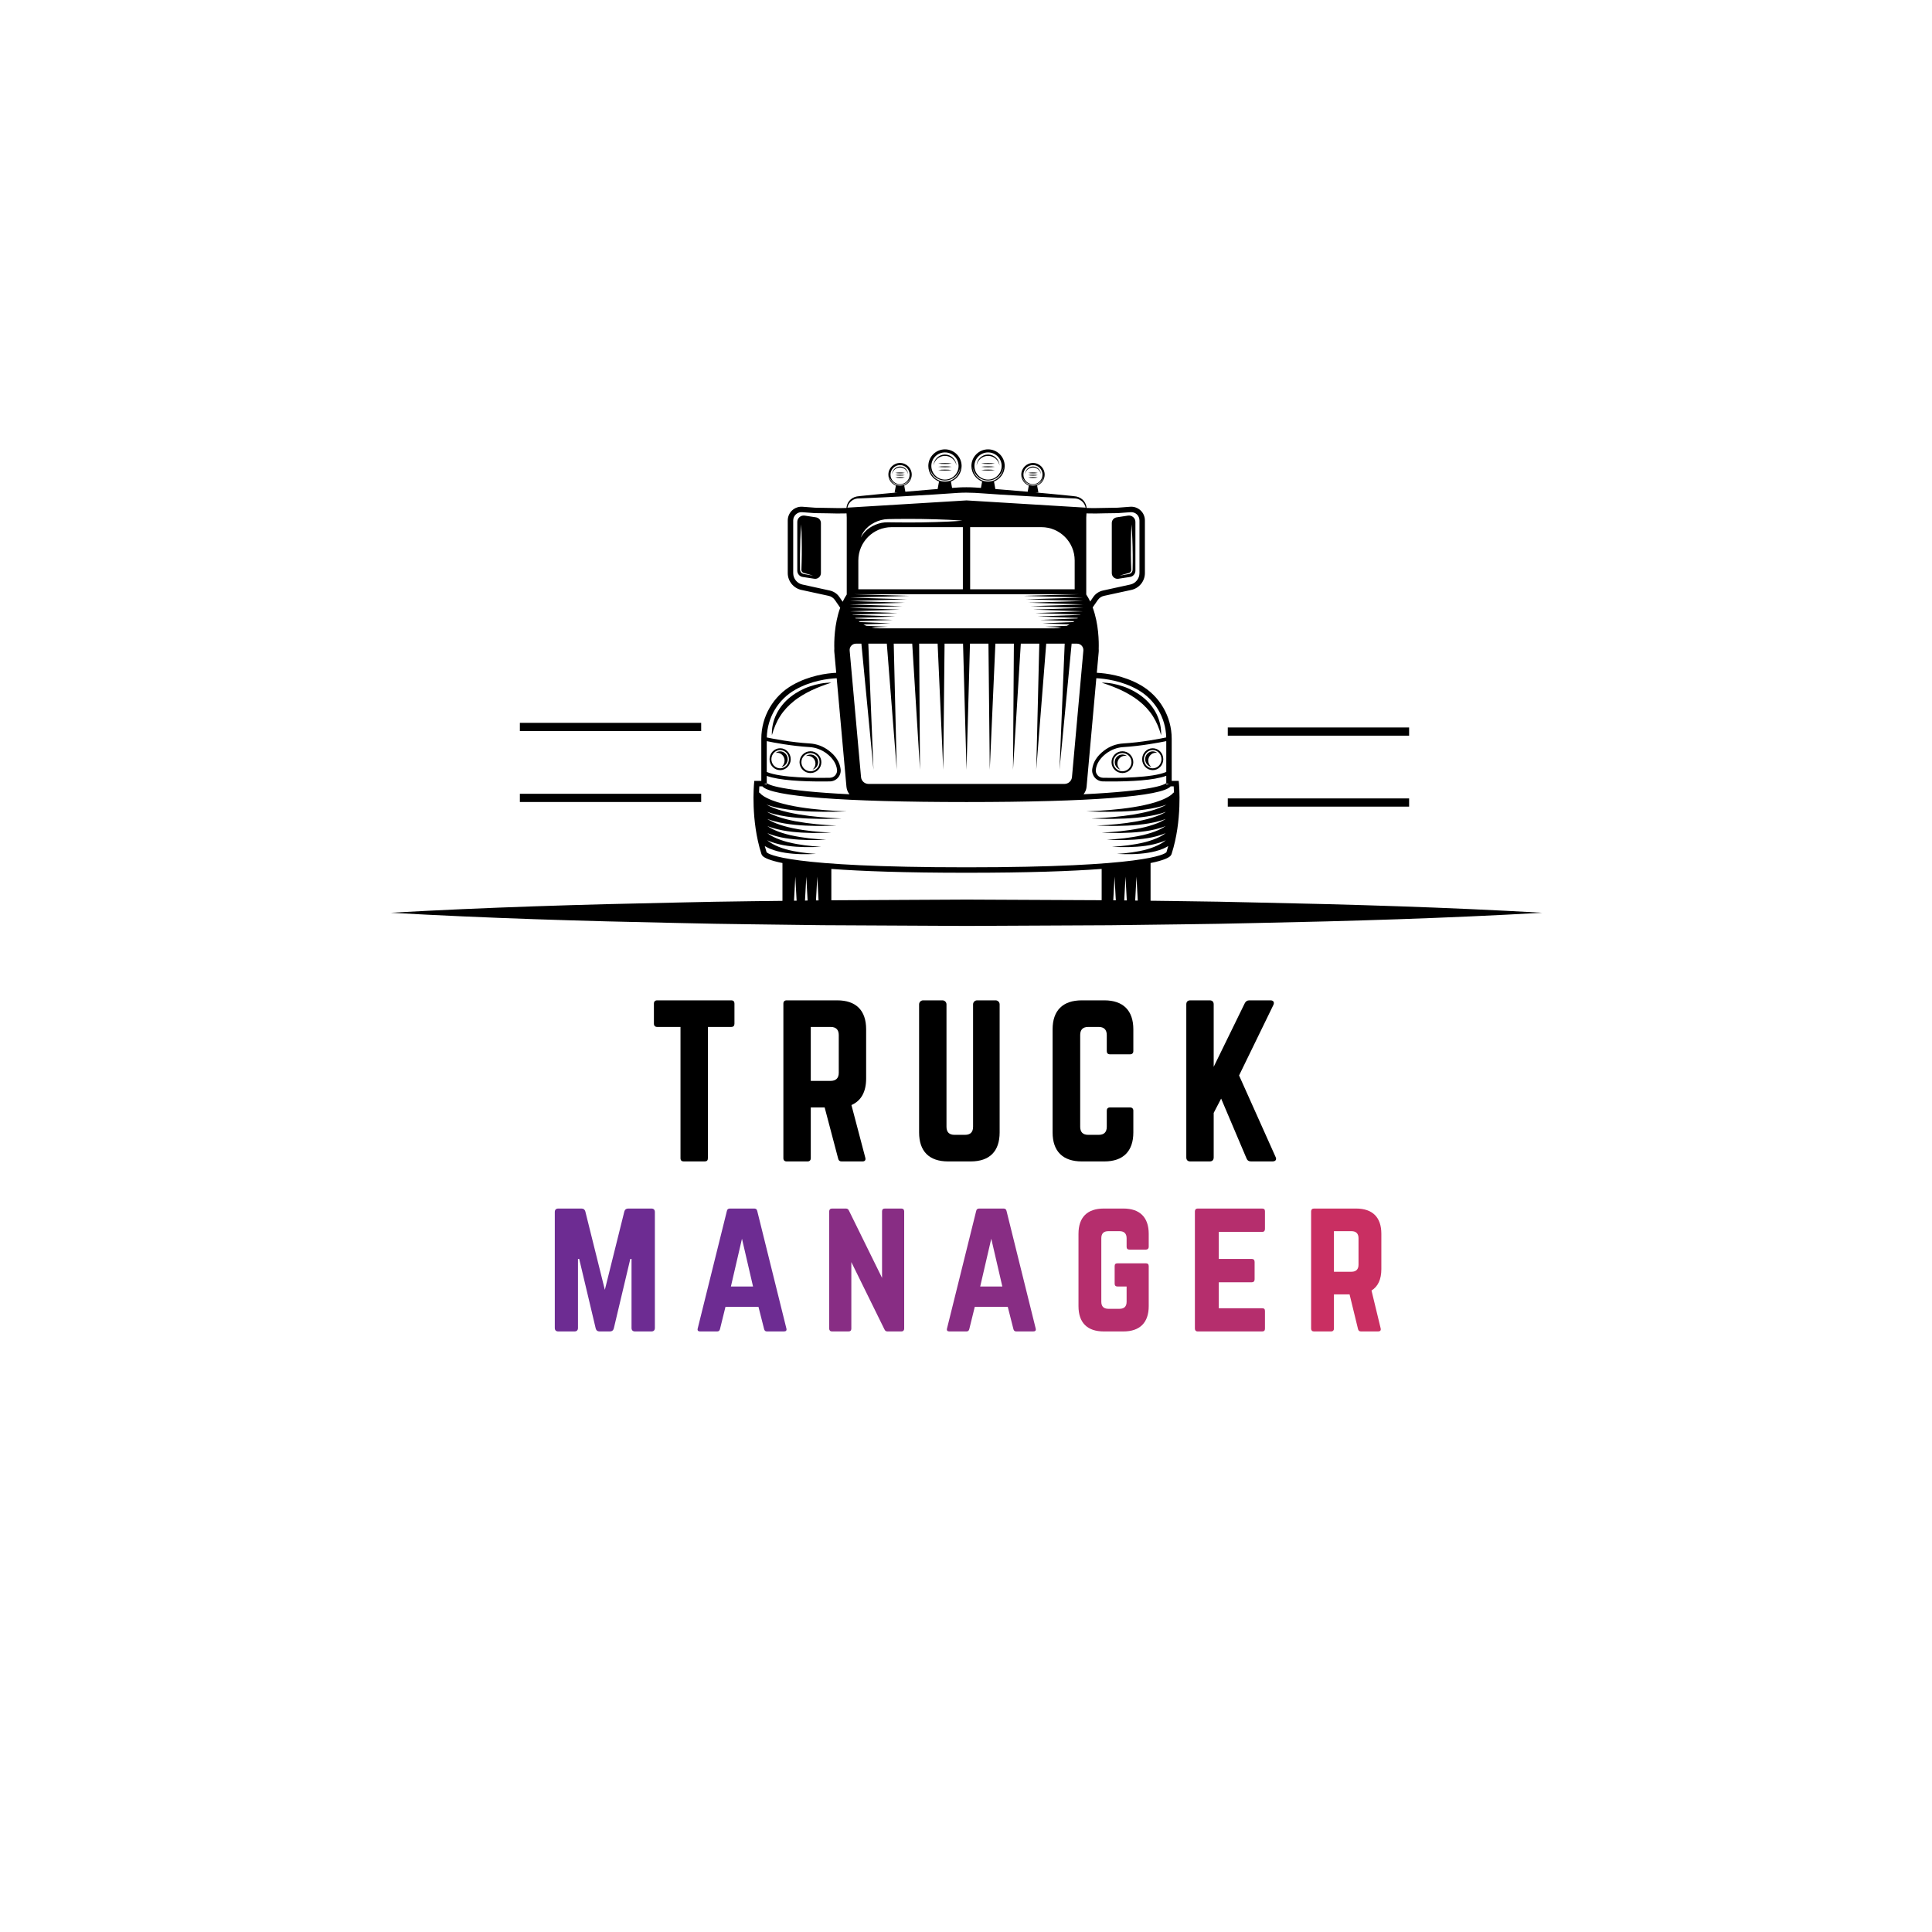 <svg xmlns="http://www.w3.org/2000/svg" xmlns:xlink="http://www.w3.org/1999/xlink" width="500" zoomAndPan="magnify" viewBox="0 0 375 375" height="500" preserveAspectRatio="xMidYMid meet" version="1.0"><defs><g/><clipPath id="id1"><path d="M 146 87.016 L 229 87.016 L 229 178 L 146 178 Z M 146 87.016 " clip-rule="nonzero"/></clipPath><clipPath id="id2"><path d="M 75.848 174 L 299.348 174 L 299.348 180 L 75.848 180 Z M 75.848 174 " clip-rule="nonzero"/></clipPath></defs><g clip-path="url(#id1)"><path fill="#000000" d="M 187.598 168.344 C 152.867 168.344 149.16 165.805 148.793 165.414 C 148.668 165.02 148.547 164.621 148.441 164.219 C 148.766 164.41 149.098 164.578 149.43 164.727 C 150.406 165.133 151.402 165.371 152.406 165.527 C 154.414 165.84 156.414 165.84 158.395 165.738 C 156.414 165.613 154.434 165.371 152.555 164.848 C 151.621 164.578 150.711 164.234 149.902 163.773 C 149.543 163.574 149.203 163.336 148.906 163.086 C 149.141 163.188 149.387 163.293 149.629 163.391 C 150.695 163.781 151.777 164.02 152.867 164.176 C 155.051 164.473 157.227 164.473 159.391 164.359 C 157.242 164.234 155.105 164 153.051 163.484 C 152.992 163.477 152.922 163.461 152.859 163.441 C 151.91 163.188 150.984 162.867 150.137 162.449 C 150.031 162.395 149.926 162.344 149.82 162.281 C 149.508 162.117 149.211 161.926 148.949 161.715 C 149.238 161.836 149.523 161.949 149.82 162.047 C 150.973 162.438 152.152 162.664 153.332 162.812 C 155.688 163.102 158.047 163.102 160.387 162.988 C 158.082 162.867 155.777 162.629 153.551 162.133 C 153.48 162.125 153.41 162.105 153.34 162.09 C 152.32 161.844 151.316 161.539 150.383 161.129 C 150.258 161.078 150.145 161.027 150.031 160.965 C 149.664 160.789 149.324 160.598 149 160.371 C 148.984 160.363 148.965 160.344 148.949 160.336 C 149.297 160.477 149.656 160.605 150.016 160.711 C 151.262 161.094 152.527 161.312 153.793 161.453 C 156.328 161.73 158.859 161.723 161.371 161.609 C 158.91 161.496 156.441 161.27 154.047 160.781 C 153.977 160.766 153.898 160.754 153.82 160.738 C 152.719 160.504 151.637 160.207 150.625 159.805 C 150.496 159.75 150.371 159.699 150.242 159.648 C 149.848 159.473 149.465 159.281 149.105 159.07 C 149.047 159.035 148.992 158.992 148.934 158.957 C 149.359 159.125 149.777 159.262 150.207 159.375 C 151.551 159.75 152.902 159.953 154.258 160.094 C 156.965 160.363 159.68 160.355 162.367 160.242 C 159.738 160.129 157.113 159.898 154.555 159.43 C 154.465 159.41 154.387 159.395 154.301 159.387 C 153.133 159.16 151.969 158.871 150.859 158.477 C 150.73 158.426 150.59 158.383 150.461 158.328 C 150.023 158.164 149.605 157.98 149.211 157.762 C 149.098 157.711 148.992 157.641 148.887 157.57 C 149.387 157.762 149.891 157.91 150.406 158.043 C 151.84 158.398 153.281 158.602 154.719 158.73 C 157.609 158.992 160.492 158.984 163.363 158.871 C 160.57 158.75 157.785 158.531 155.051 158.078 C 154.965 158.059 154.879 158.051 154.789 158.031 C 153.531 157.805 152.293 157.535 151.105 157.16 C 150.957 157.109 150.809 157.055 150.66 157.004 C 150.207 156.848 149.742 156.664 149.316 156.461 C 149.133 156.375 148.957 156.281 148.785 156.184 C 148.773 156.176 148.766 156.176 148.766 156.176 C 149.367 156.395 149.98 156.566 150.598 156.707 C 152.129 157.055 153.656 157.246 155.184 157.379 C 158.246 157.625 161.305 157.605 164.352 157.492 C 161.312 157.371 158.266 157.152 155.27 156.68 C 153.777 156.438 152.293 156.133 150.879 155.695 C 150.172 155.469 149.473 155.207 148.836 154.883 C 148.52 154.727 148.215 154.543 147.953 154.344 C 147.824 154.246 147.699 154.152 147.605 154.039 C 147.551 153.992 147.508 153.934 147.473 153.891 C 147.457 153.871 147.449 153.855 147.438 153.836 L 147.324 153.879 C 147.344 153.348 147.359 152.922 147.387 152.625 L 147.973 152.625 C 149.629 154.598 163.668 155.676 187.598 155.676 C 211.527 155.676 225.566 154.598 227.227 152.625 L 227.812 152.625 C 227.836 152.922 227.855 153.348 227.871 153.879 L 227.758 153.836 C 227.75 153.855 227.734 153.871 227.723 153.891 C 227.688 153.934 227.645 153.992 227.594 154.039 C 227.496 154.152 227.367 154.246 227.242 154.344 C 226.973 154.543 226.676 154.727 226.352 154.883 C 225.727 155.207 225.035 155.469 224.32 155.695 C 222.906 156.133 221.422 156.438 219.93 156.68 C 216.934 157.152 213.895 157.371 210.84 157.492 C 213.895 157.605 216.949 157.625 220.016 157.379 C 221.543 157.246 223.07 157.055 224.598 156.707 C 225.219 156.566 225.828 156.395 226.441 156.176 C 226.434 156.176 226.422 156.176 226.414 156.184 C 226.238 156.281 226.066 156.375 225.883 156.461 C 225.453 156.664 224.992 156.848 224.527 157.004 C 224.391 157.055 224.242 157.109 224.094 157.16 C 222.906 157.535 221.664 157.805 220.406 158.031 C 220.32 158.051 220.234 158.059 220.145 158.078 C 217.414 158.531 214.629 158.75 211.836 158.871 C 214.707 158.984 217.59 158.992 220.477 158.73 C 221.918 158.602 223.359 158.398 224.801 158.043 C 225.305 157.91 225.812 157.762 226.309 157.57 C 226.203 157.641 226.102 157.711 225.988 157.762 C 225.594 157.98 225.176 158.164 224.738 158.328 C 224.605 158.383 224.469 158.426 224.336 158.477 C 223.238 158.871 222.066 159.16 220.887 159.387 C 220.809 159.395 220.73 159.41 220.645 159.43 C 218.086 159.898 215.457 160.129 212.828 160.242 C 215.52 160.355 218.227 160.363 220.941 160.094 C 222.293 159.953 223.648 159.75 224.984 159.375 C 225.41 159.262 225.84 159.125 226.266 158.957 C 226.203 158.992 226.152 159.035 226.09 159.07 C 225.734 159.281 225.348 159.473 224.957 159.648 C 224.824 159.699 224.703 159.75 224.574 159.805 C 223.559 160.207 222.477 160.504 221.379 160.738 C 221.297 160.754 221.219 160.766 221.148 160.781 C 218.758 161.27 216.289 161.496 213.824 161.609 C 216.34 161.723 218.863 161.73 221.402 161.453 C 222.668 161.312 223.934 161.094 225.184 160.711 C 225.543 160.605 225.898 160.477 226.25 160.336 C 226.23 160.344 226.215 160.363 226.195 160.371 C 225.883 160.598 225.523 160.789 225.168 160.965 C 225.051 161.027 224.93 161.078 224.816 161.129 C 223.883 161.539 222.879 161.844 221.855 162.09 C 221.789 162.105 221.719 162.125 221.641 162.133 C 219.422 162.629 217.125 162.867 214.82 162.988 C 217.152 163.102 219.508 163.102 221.867 162.812 C 223.043 162.664 224.215 162.438 225.375 162.047 C 225.672 161.949 225.961 161.836 226.25 161.715 C 225.977 161.926 225.691 162.117 225.375 162.281 C 225.27 162.344 225.168 162.395 225.062 162.449 C 224.207 162.867 223.289 163.188 222.336 163.441 C 222.277 163.461 222.207 163.477 222.145 163.484 C 220.094 164 217.945 164.234 215.809 164.359 C 217.973 164.473 220.145 164.473 222.328 164.176 C 223.422 164.02 224.504 163.781 225.566 163.391 C 225.812 163.293 226.055 163.188 226.293 163.086 C 225.996 163.336 225.664 163.574 225.297 163.773 C 224.484 164.234 223.578 164.578 222.645 164.848 C 220.766 165.371 218.785 165.613 216.801 165.738 C 218.785 165.84 220.785 165.84 222.793 165.527 C 223.785 165.371 224.789 165.133 225.77 164.727 C 226.102 164.578 226.434 164.41 226.754 164.219 C 226.641 164.621 226.527 165.02 226.406 165.414 C 226.039 165.805 222.328 168.344 187.598 168.344 Z M 157.102 145.008 C 158.316 145.078 159.477 145.516 160.445 146.246 C 161.645 147.164 162.316 148.211 162.465 149.371 C 162.516 149.762 162.395 150.172 162.133 150.477 C 161.863 150.785 161.484 150.957 161.074 150.965 C 158.238 151.02 151.578 151 148.828 149.84 L 148.828 143.855 C 150.188 144.145 153.656 144.797 157.102 145.008 Z M 148.793 152.285 L 148.305 152.102 L 148.816 152.102 C 148.828 152.152 148.816 152.215 148.793 152.285 Z M 154.387 133.859 C 157.461 132.121 160.727 131.723 162.402 131.641 L 164.297 152.738 C 164.352 153.277 164.559 153.766 164.883 154.168 C 151.387 153.504 149.176 152.309 148.828 152.004 L 148.828 150.602 C 151.27 151.488 155.883 151.684 159.328 151.684 C 159.969 151.684 160.562 151.684 161.094 151.672 C 161.695 151.656 162.262 151.395 162.664 150.941 C 163.059 150.477 163.242 149.875 163.164 149.281 C 162.996 147.93 162.227 146.719 160.875 145.695 C 159.793 144.859 158.5 144.379 157.148 144.301 C 153.621 144.094 150.074 143.402 148.836 143.141 C 148.922 139.293 151.027 135.75 154.387 133.859 Z M 162.926 115.879 C 162.488 115.23 161.816 114.789 161.059 114.621 L 155.758 113.461 C 154.711 113.242 153.961 112.309 153.961 111.246 L 153.961 101.012 C 153.961 100.566 154.152 100.141 154.477 99.844 C 154.797 99.539 155.242 99.379 155.68 99.414 L 158.141 99.598 L 158.176 99.598 C 159.016 99.598 159.828 99.617 160.605 99.633 C 161.863 99.668 163.059 99.695 164.316 99.652 L 164.352 100.473 L 164.352 115.391 C 164.055 115.836 163.789 116.312 163.562 116.801 Z M 165.047 97.434 C 165.398 97.07 165.879 96.824 166.367 96.762 C 166.883 96.727 167.449 96.719 167.992 96.691 C 170.18 96.598 172.355 96.5 174.547 96.379 C 176.73 96.266 178.902 96.117 181.094 95.996 L 184.359 95.777 C 185.461 95.699 186.523 95.613 187.598 95.621 C 188.141 95.621 188.672 95.637 189.207 95.664 L 190.84 95.77 L 194.102 95.996 C 196.293 96.117 198.469 96.266 200.66 96.379 C 202.832 96.492 205.016 96.598 207.207 96.691 C 207.738 96.719 208.316 96.727 208.824 96.762 C 209.32 96.824 209.801 97.07 210.148 97.434 C 210.438 97.738 210.629 98.125 210.719 98.535 L 187.598 97.129 L 164.48 98.535 C 164.566 98.125 164.762 97.738 165.047 97.434 Z M 172.609 92.234 C 172.723 93.289 173.613 94.102 174.695 94.102 C 175.785 94.102 176.676 93.289 176.789 92.234 C 176.754 93.359 175.832 94.25 174.695 94.25 C 173.57 94.25 172.645 93.359 172.609 92.234 Z M 174.695 90.273 C 175.727 90.273 176.555 91.102 176.555 92.121 C 176.555 93.152 175.727 93.98 174.695 93.98 C 173.672 93.98 172.844 93.152 172.844 92.121 C 172.844 91.102 173.672 90.273 174.695 90.273 Z M 180.43 90.605 C 180.605 92.094 181.871 93.266 183.418 93.266 C 184.961 93.266 186.227 92.094 186.395 90.605 C 186.332 92.199 185.023 93.473 183.418 93.473 C 181.801 93.473 180.492 92.199 180.43 90.605 Z M 183.418 87.812 C 184.875 87.812 186.055 88.988 186.055 90.445 C 186.055 91.902 184.875 93.09 183.418 93.09 C 181.961 93.09 180.773 91.902 180.773 90.445 C 180.773 88.988 181.961 87.812 183.418 87.812 Z M 188.797 90.605 C 188.969 92.094 190.234 93.266 191.781 93.266 C 193.324 93.266 194.594 92.094 194.766 90.605 C 194.695 92.199 193.395 93.473 191.781 93.473 C 190.164 93.473 188.863 92.199 188.797 90.605 Z M 191.781 87.812 C 193.238 87.812 194.418 88.988 194.418 90.445 C 194.418 91.902 193.238 93.09 191.781 93.09 C 190.324 93.09 189.137 91.902 189.137 90.445 C 189.137 88.988 190.324 87.812 191.781 87.812 Z M 198.406 92.234 C 198.52 93.289 199.41 94.102 200.504 94.102 C 201.586 94.102 202.477 93.289 202.59 92.234 C 202.555 93.359 201.629 94.25 200.504 94.25 C 199.367 94.25 198.441 93.359 198.406 92.234 Z M 200.504 90.273 C 201.523 90.273 202.352 91.102 202.352 92.121 C 202.352 93.152 201.523 93.98 200.504 93.98 C 199.473 93.98 198.645 93.152 198.645 92.121 C 198.645 91.102 199.473 90.273 200.504 90.273 Z M 214.531 99.633 C 215.309 99.617 216.121 99.598 216.961 99.598 L 219.457 99.414 C 219.895 99.379 220.34 99.539 220.66 99.832 C 220.984 100.141 221.168 100.566 221.168 101.012 L 221.168 111.246 C 221.168 112.309 220.418 113.242 219.379 113.461 L 214.078 114.621 C 213.32 114.789 212.648 115.23 212.203 115.879 L 211.609 116.75 C 211.379 116.277 211.129 115.824 210.84 115.391 L 210.84 100.48 L 210.883 99.652 C 212.113 99.695 213.293 99.668 214.531 99.633 Z M 165.23 125.336 C 165.469 125.074 165.801 124.934 166.141 124.934 L 167.195 124.934 L 169.543 149.406 L 168.539 124.934 L 172.129 124.934 L 174.059 149.406 L 173.473 124.934 L 177.062 124.934 L 178.57 149.406 L 178.406 124.934 L 181.992 124.934 L 183.086 149.406 L 183.34 124.934 L 186.926 124.934 L 187.598 149.406 L 188.27 124.934 L 191.859 124.934 L 192.113 149.406 L 193.203 124.934 L 196.793 124.934 L 196.625 149.406 L 198.137 124.934 L 201.727 124.934 L 201.133 149.406 L 203.07 124.934 L 206.656 124.934 L 205.645 149.406 L 208.004 124.934 L 209.051 124.934 C 209.398 124.934 209.73 125.074 209.965 125.336 C 210.195 125.586 210.309 125.93 210.281 126.27 L 208.07 150.828 C 208.004 151.586 207.363 152.16 206.605 152.16 L 168.594 152.16 C 167.824 152.16 167.195 151.586 167.125 150.828 L 164.918 126.27 C 164.883 125.93 165.004 125.586 165.23 125.336 Z M 168.141 121.469 C 167.957 121.391 167.773 121.305 167.598 121.207 L 172.852 120.988 L 166.871 120.738 C 166.805 120.695 166.734 120.633 166.672 120.582 L 173.309 120.32 L 166.07 120.039 C 166.062 120.031 166.051 120.023 166.043 120.012 C 166.027 119.996 166.008 119.969 165.992 119.941 L 173.762 119.656 L 165.512 119.34 C 165.504 119.332 165.484 119.316 165.477 119.297 L 174.223 118.992 L 165.082 118.66 C 165.082 118.652 165.082 118.652 165.082 118.652 L 174.68 118.32 L 164.918 117.988 L 175.133 117.656 L 164.934 117.324 L 175.594 116.984 L 164.961 116.652 L 176.047 116.324 L 164.988 115.992 L 176.504 115.66 L 165.867 115.344 L 209.328 115.344 L 198.695 115.66 L 210.211 115.992 L 199.148 116.324 L 210.238 116.652 L 199.602 116.984 L 210.254 117.324 L 200.059 117.656 L 210.281 117.988 L 200.52 118.32 L 210.113 118.652 C 210.113 118.652 210.105 118.652 210.105 118.66 L 200.973 118.992 L 209.723 119.297 C 209.715 119.316 209.703 119.332 209.688 119.34 L 201.43 119.656 L 209.207 119.941 C 209.188 119.969 209.172 119.996 209.156 120.012 C 209.145 120.023 209.137 120.031 209.129 120.039 L 201.891 120.32 L 208.527 120.582 C 208.465 120.633 208.395 120.695 208.324 120.738 L 202.344 120.988 L 207.602 121.207 C 207.426 121.305 207.242 121.391 207.059 121.469 L 202.797 121.652 L 206.039 121.793 C 205.582 121.906 205.121 121.957 204.641 121.957 C 200.441 121.957 194.016 121.957 187.598 121.957 C 181.172 121.957 174.758 121.957 170.559 121.957 C 170.078 121.957 169.613 121.906 169.152 121.793 L 172.398 121.652 Z M 188.305 102.32 L 202.137 102.32 C 205.707 102.32 208.594 105.215 208.594 108.785 L 208.594 114.379 L 188.305 114.379 Z M 166.602 108.785 C 166.602 105.215 169.492 102.32 173.062 102.32 L 186.891 102.32 L 186.891 114.379 L 166.602 114.379 Z M 186.805 101.062 C 185.059 101.211 183.305 101.289 181.547 101.336 C 179.801 101.395 178.047 101.414 176.301 101.414 L 173.672 101.395 L 172.355 101.379 C 171.945 101.371 171.527 101.406 171.117 101.484 C 169.492 101.824 167.887 102.773 167.082 104.352 C 167.328 103.5 167.902 102.758 168.582 102.18 C 169.281 101.605 170.102 101.188 170.992 100.949 C 171.438 100.836 171.895 100.766 172.355 100.758 L 173.672 100.734 L 176.301 100.715 C 178.047 100.723 179.801 100.734 181.547 100.793 C 183.305 100.848 185.059 100.914 186.805 101.062 Z M 220.809 133.859 C 224.164 135.75 226.273 139.293 226.363 143.133 C 225.156 143.387 221.578 144.094 218.023 144.301 C 216.664 144.379 215.371 144.859 214.289 145.695 C 212.945 146.719 212.176 147.93 212 149.281 C 211.922 149.875 212.113 150.477 212.508 150.941 C 212.898 151.395 213.477 151.656 214.078 151.672 C 214.609 151.684 215.203 151.684 215.832 151.684 C 219.301 151.684 223.934 151.488 226.371 150.582 L 226.371 152.004 C 226.023 152.309 223.812 153.504 210.316 154.168 C 210.637 153.766 210.848 153.277 210.902 152.738 L 212.797 131.641 C 214.461 131.723 217.727 132.121 220.809 133.859 Z M 226.371 149.832 C 223.648 151 216.934 151.02 214.086 150.965 C 213.688 150.957 213.301 150.785 213.039 150.477 C 212.77 150.172 212.648 149.762 212.699 149.371 C 212.848 148.211 213.52 147.164 214.715 146.246 C 215.695 145.516 216.848 145.078 218.066 145.008 C 221.535 144.797 225.027 144.125 226.371 143.855 Z M 226.406 152.285 C 226.371 152.215 226.371 152.152 226.371 152.102 L 226.895 152.102 Z M 228.832 152.047 L 228.789 151.57 L 227.426 151.57 L 227.426 143.387 C 227.426 139.066 225.086 135.062 221.324 132.941 C 218.066 131.102 214.68 130.676 212.891 130.586 L 213.258 126.539 C 213.273 126.34 213.273 126.137 213.258 125.945 C 213.301 124.586 213.273 121.113 212.086 117.902 L 213.074 116.473 C 213.371 116.051 213.801 115.754 214.305 115.652 L 219.605 114.5 C 221.125 114.168 222.223 112.797 222.223 111.246 L 222.223 101.012 C 222.223 100.27 221.918 99.562 221.379 99.066 C 220.836 98.559 220.109 98.309 219.379 98.359 L 216.941 98.543 C 216.094 98.543 215.285 98.559 214.496 98.586 C 213.285 98.613 212.113 98.641 210.91 98.594 C 210.867 98.105 210.684 97.637 210.375 97.242 C 210.012 96.789 209.477 96.477 208.891 96.363 C 208.316 96.281 207.793 96.238 207.242 96.18 C 205.137 95.969 203.027 95.758 200.922 95.578 L 201.551 95.578 L 201.305 94.242 C 202.16 93.918 202.766 93.098 202.766 92.121 C 202.766 90.875 201.75 89.863 200.504 89.863 C 199.246 89.863 198.234 90.875 198.234 92.121 C 198.234 93.098 198.836 93.918 199.691 94.242 L 199.473 95.445 C 197.707 95.289 195.945 95.148 194.184 95 L 193.195 94.922 L 192.934 93.457 C 194.148 92.996 195.012 91.824 195.012 90.445 C 195.012 88.668 193.562 87.219 191.781 87.219 C 190 87.219 188.551 88.668 188.551 90.445 C 188.551 91.824 189.414 92.996 190.629 93.457 L 190.402 94.703 L 189.266 94.625 C 188.715 94.59 188.148 94.574 187.598 94.574 C 186.656 94.566 185.715 94.633 184.797 94.703 L 184.57 93.457 C 185.781 92.996 186.648 91.824 186.648 90.445 C 186.648 88.668 185.199 87.219 183.418 87.219 C 181.637 87.219 180.188 88.668 180.188 90.445 C 180.188 91.824 181.051 92.996 182.266 93.457 L 181.992 94.922 L 181.016 94.992 C 179.254 95.148 177.488 95.289 175.727 95.445 L 175.508 94.242 C 176.363 93.918 176.965 93.098 176.965 92.121 C 176.965 90.875 175.953 89.863 174.695 89.863 C 173.445 89.863 172.434 90.875 172.434 92.121 C 172.434 93.098 173.035 93.918 173.891 94.242 L 173.648 95.578 L 174.258 95.578 C 172.156 95.758 170.059 95.969 167.957 96.18 C 167.406 96.238 166.883 96.281 166.305 96.363 C 165.719 96.477 165.188 96.789 164.82 97.242 C 164.516 97.637 164.332 98.105 164.297 98.594 C 163.066 98.641 161.879 98.613 160.629 98.586 C 159.852 98.559 159.043 98.543 158.195 98.543 L 155.758 98.359 C 155.027 98.309 154.293 98.559 153.75 99.066 C 153.219 99.562 152.902 100.27 152.902 101.012 L 152.902 111.246 C 152.902 112.797 154.012 114.168 155.531 114.5 L 160.832 115.652 C 161.328 115.754 161.766 116.051 162.062 116.473 L 163.082 117.961 C 161.922 121.156 161.895 124.594 161.941 125.945 C 161.922 126.137 161.922 126.34 161.941 126.539 L 162.309 130.586 C 160.516 130.676 157.137 131.102 153.875 132.941 C 150.109 135.062 147.77 139.066 147.77 143.387 L 147.77 151.57 L 146.41 151.57 L 146.363 152.047 C 146.34 152.336 145.703 159.246 147.777 165.711 C 147.805 165.832 147.875 165.98 148.031 166.148 C 148.371 166.488 149.324 167 151.875 167.516 L 151.875 175.324 C 151.875 176.309 152.676 177.113 153.672 177.113 L 153.996 177.113 L 154.371 170.16 L 154.746 177.113 L 156.125 177.113 L 156.5 170.16 L 156.887 177.113 L 158.254 177.113 L 158.633 170.16 L 159.008 177.113 L 159.574 177.113 C 160.562 177.113 161.363 176.309 161.363 175.324 L 161.363 168.66 C 167.223 169.094 175.602 169.402 187.598 169.402 C 199.594 169.402 207.977 169.094 213.832 168.66 L 213.832 175.324 C 213.832 176.309 214.637 177.113 215.625 177.113 L 215.957 177.113 L 216.332 170.16 L 216.707 177.113 L 218.086 177.113 L 218.461 170.16 L 218.836 177.113 L 220.215 177.113 L 220.59 170.16 L 220.965 177.113 L 221.527 177.113 C 222.52 177.113 223.324 176.309 223.324 175.324 L 223.324 167.516 C 225.875 167 226.824 166.488 227.164 166.148 C 227.324 165.98 227.391 165.832 227.418 165.711 C 229.496 159.246 228.859 152.336 228.832 152.047 " fill-opacity="1" fill-rule="nonzero"/></g><path fill="#000000" d="M 149.82 142.715 C 150.207 141.359 150.711 140.105 151.438 138.988 C 152.152 137.863 153.07 136.902 154.109 136.074 C 154.613 135.656 155.176 135.289 155.75 134.941 C 156.316 134.582 156.922 134.285 157.523 133.988 C 158.754 133.414 160.027 132.926 161.363 132.508 C 159.957 132.488 158.562 132.77 157.219 133.23 C 156.535 133.449 155.891 133.746 155.254 134.078 C 154.625 134.418 154.023 134.809 153.453 135.254 C 152.32 136.145 151.359 137.285 150.723 138.578 C 150.074 139.879 149.762 141.309 149.82 142.715 " fill-opacity="1" fill-rule="nonzero"/><path fill="#000000" d="M 219.449 134.941 C 220.023 135.289 220.574 135.656 221.09 136.074 C 222.129 136.902 223.043 137.863 223.762 138.988 C 224.477 140.105 224.992 141.359 225.375 142.715 C 225.43 141.309 225.121 139.879 224.477 138.578 C 223.84 137.285 222.879 136.145 221.742 135.254 C 221.176 134.809 220.574 134.418 219.945 134.078 C 219.309 133.746 218.66 133.449 217.98 133.23 C 216.637 132.77 215.238 132.488 213.832 132.508 C 215.168 132.926 216.445 133.414 217.676 133.988 C 218.277 134.285 218.879 134.582 219.449 134.941 " fill-opacity="1" fill-rule="nonzero"/><path fill="#000000" d="M 157.312 146.176 C 158.281 146.176 159.078 146.961 159.078 147.938 C 159.078 148.906 158.281 149.703 157.312 149.703 C 156.336 149.703 155.551 148.906 155.551 147.938 C 155.551 146.961 156.336 146.176 157.312 146.176 Z M 157.312 150.051 C 158.473 150.051 159.426 149.098 159.426 147.938 C 159.426 146.77 158.473 145.82 157.312 145.82 C 156.145 145.82 155.191 146.77 155.191 147.938 C 155.191 149.098 156.145 150.051 157.312 150.051 " fill-opacity="1" fill-rule="nonzero"/><path fill="#000000" d="M 158.281 148.199 C 158.281 148.672 158.062 149.09 157.723 149.371 C 158.344 149.188 158.797 148.621 158.797 147.938 C 158.797 147.109 158.133 146.449 157.312 146.449 C 156.973 146.449 156.668 146.562 156.414 146.754 C 156.527 146.719 156.648 146.699 156.773 146.699 C 157.602 146.699 158.281 147.371 158.281 148.199 " fill-opacity="1" fill-rule="nonzero"/><path fill="#000000" d="M 151.43 145.582 C 152.363 145.582 153.133 146.379 153.133 147.363 C 153.133 148.34 152.363 149.133 151.43 149.133 C 150.484 149.133 149.727 148.34 149.727 147.363 C 149.727 146.379 150.484 145.582 151.43 145.582 Z M 151.43 149.484 C 152.555 149.484 153.48 148.531 153.48 147.363 C 153.48 146.188 152.555 145.234 151.43 145.234 C 150.293 145.234 149.367 146.188 149.367 147.363 C 149.367 148.531 150.293 149.484 151.43 149.484 " fill-opacity="1" fill-rule="nonzero"/><path fill="#000000" d="M 152.285 147.625 C 152.285 148.133 152.047 148.586 151.684 148.855 C 152.371 148.734 152.887 148.105 152.887 147.363 C 152.887 146.516 152.23 145.836 151.43 145.836 C 151.098 145.836 150.801 145.949 150.562 146.133 C 150.645 146.117 150.73 146.105 150.816 146.105 C 151.629 146.105 152.285 146.789 152.285 147.625 " fill-opacity="1" fill-rule="nonzero"/><path fill="#000000" d="M 219.621 147.938 C 219.621 148.906 218.828 149.703 217.859 149.703 C 216.883 149.703 216.094 148.906 216.094 147.938 C 216.094 146.961 216.883 146.176 217.859 146.176 C 218.828 146.176 219.621 146.961 219.621 147.938 Z M 215.746 147.938 C 215.746 149.098 216.688 150.051 217.859 150.051 C 219.027 150.051 219.973 149.098 219.973 147.938 C 219.973 146.77 219.027 145.82 217.859 145.82 C 216.688 145.82 215.746 146.77 215.746 147.938 " fill-opacity="1" fill-rule="nonzero"/><path fill="#000000" d="M 216.367 147.938 C 216.367 148.621 216.82 149.188 217.441 149.371 C 217.109 149.09 216.891 148.672 216.891 148.199 C 216.891 147.371 217.562 146.699 218.391 146.699 C 218.512 146.699 218.637 146.719 218.758 146.754 C 218.504 146.562 218.199 146.449 217.859 146.449 C 217.031 146.449 216.367 147.109 216.367 147.938 " fill-opacity="1" fill-rule="nonzero"/><path fill="#000000" d="M 223.742 145.582 C 224.676 145.582 225.445 146.379 225.445 147.363 C 225.445 148.34 224.676 149.133 223.742 149.133 C 222.801 149.133 222.039 148.34 222.039 147.363 C 222.039 146.379 222.801 145.582 223.742 145.582 Z M 223.742 149.484 C 224.879 149.484 225.793 148.531 225.793 147.363 C 225.793 146.188 224.879 145.234 223.742 145.234 C 222.609 145.234 221.691 146.188 221.691 147.363 C 221.691 148.531 222.609 149.484 223.742 149.484 " fill-opacity="1" fill-rule="nonzero"/><path fill="#000000" d="M 223.48 148.855 C 223.125 148.586 222.879 148.133 222.879 147.625 C 222.879 146.789 223.543 146.105 224.344 146.105 C 224.434 146.105 224.52 146.117 224.605 146.133 C 224.363 145.949 224.066 145.836 223.742 145.836 C 222.93 145.836 222.277 146.516 222.277 147.363 C 222.277 148.105 222.801 148.734 223.48 148.855 " fill-opacity="1" fill-rule="nonzero"/><path fill="#000000" d="M 156.371 111.48 L 156.004 111.41 C 155.883 111.387 155.742 111.332 155.637 111.254 C 155.402 111.09 155.27 110.781 155.289 110.52 C 155.27 109.543 155.27 108.574 155.277 107.605 C 155.289 106.641 155.305 105.66 155.34 104.691 C 155.383 103.727 155.426 102.746 155.504 101.781 C 155.566 102.758 155.594 103.727 155.609 104.691 C 155.637 105.672 155.637 106.641 155.629 107.605 C 155.609 108.586 155.602 109.551 155.559 110.52 C 155.531 110.738 155.609 110.941 155.77 111.078 C 155.848 111.141 155.941 111.184 156.055 111.219 L 156.406 111.316 C 156.867 111.453 157.34 111.578 157.801 111.734 C 157.32 111.656 156.84 111.566 156.371 111.48 Z M 158.395 100.418 L 156.188 100.078 C 155.82 100.027 155.461 100.129 155.191 100.367 C 154.91 100.602 154.754 100.941 154.754 101.301 L 154.754 110.766 C 154.754 111.375 155.199 111.898 155.801 111.988 L 158.055 112.336 C 158.379 112.387 158.699 112.293 158.945 112.082 C 159.191 111.875 159.34 111.566 159.34 111.238 L 159.34 101.52 C 159.34 100.969 158.938 100.504 158.395 100.418 " fill-opacity="1" fill-rule="nonzero"/><path fill="#000000" d="M 218.73 111.316 L 219.082 111.219 C 219.195 111.184 219.281 111.141 219.367 111.078 C 219.527 110.941 219.598 110.738 219.578 110.52 C 219.535 109.551 219.516 108.586 219.508 107.605 C 219.5 106.641 219.5 105.672 219.516 104.691 C 219.535 103.727 219.562 102.758 219.633 101.781 C 219.711 102.746 219.754 103.727 219.789 104.691 C 219.832 105.66 219.848 106.641 219.859 107.605 C 219.867 108.574 219.867 109.543 219.84 110.52 C 219.859 110.781 219.727 111.09 219.5 111.254 C 219.395 111.332 219.246 111.387 219.125 111.41 L 218.766 111.48 C 218.285 111.566 217.816 111.656 217.324 111.734 C 217.797 111.578 218.262 111.453 218.73 111.316 Z M 217.082 112.336 L 219.324 111.988 C 219.938 111.898 220.383 111.375 220.383 110.766 L 220.383 101.301 C 220.383 100.941 220.227 100.602 219.945 100.367 C 219.676 100.129 219.309 100.027 218.949 100.078 L 216.742 100.418 C 216.199 100.504 215.797 100.969 215.797 101.52 L 215.797 111.238 C 215.797 111.566 215.938 111.875 216.184 112.082 C 216.438 112.293 216.758 112.387 217.082 112.336 " fill-opacity="1" fill-rule="nonzero"/><path fill="#000000" d="M 183.418 88.484 C 184.543 88.484 185.469 89.305 185.645 90.387 C 185.609 89.191 184.621 88.223 183.418 88.223 C 182.211 88.223 181.227 89.191 181.191 90.387 C 181.355 89.305 182.289 88.484 183.418 88.484 " fill-opacity="1" fill-rule="nonzero"/><path fill="#000000" d="M 182.098 89.969 C 182.535 90.035 182.98 90.055 183.418 90.055 C 183.855 90.055 184.297 90.035 184.734 89.969 C 184.297 89.898 183.855 89.879 183.418 89.879 C 182.98 89.879 182.535 89.898 182.098 89.969 " fill-opacity="1" fill-rule="nonzero"/><path fill="#000000" d="M 182.098 90.605 C 182.535 90.672 182.98 90.684 183.418 90.691 C 183.855 90.684 184.297 90.672 184.734 90.605 C 184.297 90.535 183.855 90.516 183.418 90.516 C 182.98 90.516 182.535 90.535 182.098 90.605 " fill-opacity="1" fill-rule="nonzero"/><path fill="#000000" d="M 182.098 91.242 C 182.535 91.301 182.98 91.32 183.418 91.328 C 183.855 91.32 184.297 91.309 184.734 91.242 C 184.297 91.172 183.855 91.152 183.418 91.152 C 182.98 91.152 182.535 91.172 182.098 91.242 " fill-opacity="1" fill-rule="nonzero"/><path fill="#000000" d="M 174.695 90.742 C 175.488 90.742 176.145 91.328 176.258 92.086 C 176.242 91.242 175.551 90.559 174.695 90.559 C 173.848 90.559 173.16 91.242 173.133 92.086 C 173.254 91.328 173.91 90.742 174.695 90.742 " fill-opacity="1" fill-rule="nonzero"/><path fill="#000000" d="M 173.77 91.789 C 174.086 91.859 174.391 91.879 174.695 91.879 C 175.008 91.879 175.316 91.859 175.629 91.789 C 175.316 91.719 175.008 91.703 174.695 91.703 C 174.391 91.703 174.086 91.719 173.77 91.789 " fill-opacity="1" fill-rule="nonzero"/><path fill="#000000" d="M 173.77 92.234 C 174.086 92.305 174.391 92.324 174.695 92.324 C 175.008 92.324 175.316 92.305 175.629 92.234 C 175.316 92.164 175.008 92.148 174.695 92.148 C 174.391 92.148 174.086 92.164 173.77 92.234 " fill-opacity="1" fill-rule="nonzero"/><path fill="#000000" d="M 173.77 92.68 C 174.086 92.75 174.391 92.766 174.695 92.766 C 175.008 92.766 175.316 92.75 175.629 92.68 C 175.316 92.609 175.008 92.602 174.695 92.594 C 174.391 92.602 174.086 92.609 173.77 92.68 " fill-opacity="1" fill-rule="nonzero"/><path fill="#000000" d="M 200.504 90.742 C 201.289 90.742 201.941 91.328 202.055 92.086 C 202.039 91.242 201.348 90.559 200.504 90.559 C 199.648 90.559 198.957 91.242 198.941 92.086 C 199.055 91.328 199.707 90.742 200.504 90.742 " fill-opacity="1" fill-rule="nonzero"/><path fill="#000000" d="M 199.57 91.789 C 199.883 91.859 200.188 91.879 200.504 91.879 C 200.809 91.879 201.113 91.859 201.43 91.789 C 201.113 91.719 200.809 91.703 200.504 91.703 C 200.188 91.703 199.883 91.719 199.57 91.789 " fill-opacity="1" fill-rule="nonzero"/><path fill="#000000" d="M 199.57 92.234 C 199.883 92.305 200.188 92.324 200.504 92.324 C 200.809 92.324 201.113 92.305 201.43 92.234 C 201.113 92.164 200.809 92.148 200.504 92.148 C 200.188 92.148 199.883 92.164 199.57 92.234 " fill-opacity="1" fill-rule="nonzero"/><path fill="#000000" d="M 199.57 92.68 C 199.883 92.75 200.188 92.766 200.504 92.766 C 200.809 92.766 201.113 92.75 201.43 92.68 C 201.113 92.609 200.809 92.602 200.504 92.594 C 200.188 92.602 199.883 92.609 199.57 92.68 " fill-opacity="1" fill-rule="nonzero"/><path fill="#000000" d="M 191.781 88.484 C 192.906 88.484 193.84 89.305 194.008 90.387 C 193.973 89.191 192.996 88.223 191.781 88.223 C 190.566 88.223 189.59 89.191 189.555 90.387 C 189.719 89.305 190.656 88.484 191.781 88.484 " fill-opacity="1" fill-rule="nonzero"/><path fill="#000000" d="M 190.461 89.969 C 190.898 90.035 191.344 90.055 191.781 90.055 C 192.219 90.055 192.664 90.035 193.098 89.969 C 192.664 89.898 192.219 89.879 191.781 89.879 C 191.344 89.879 190.898 89.898 190.461 89.969 " fill-opacity="1" fill-rule="nonzero"/><path fill="#000000" d="M 190.461 90.605 C 190.898 90.672 191.344 90.684 191.781 90.691 C 192.219 90.684 192.664 90.672 193.098 90.605 C 192.664 90.535 192.219 90.516 191.781 90.516 C 191.344 90.516 190.898 90.535 190.461 90.605 " fill-opacity="1" fill-rule="nonzero"/><path fill="#000000" d="M 190.461 91.242 C 190.898 91.301 191.344 91.32 191.781 91.328 C 192.219 91.32 192.664 91.309 193.098 91.242 C 192.664 91.172 192.219 91.152 191.781 91.152 C 191.344 91.152 190.898 91.172 190.461 91.242 " fill-opacity="1" fill-rule="nonzero"/><g clip-path="url(#id2)"><path fill="#000000" d="M 75.848 177.164 C 94.473 176.109 113.102 175.551 131.723 175.176 C 141.039 174.941 150.348 174.887 159.66 174.75 L 187.598 174.609 L 215.535 174.738 C 224.852 174.879 234.16 174.922 243.473 175.168 C 262.098 175.543 280.727 176.102 299.348 177.164 C 280.727 178.23 262.098 178.789 243.473 179.164 C 234.16 179.398 224.852 179.449 215.535 179.59 L 187.598 179.723 L 159.66 179.582 C 150.348 179.441 141.039 179.391 131.723 179.156 C 113.102 178.781 94.473 178.223 75.848 177.164 " fill-opacity="1" fill-rule="nonzero"/></g><path fill="#000000" d="M 273.508 156.566 L 238.312 156.566 L 238.312 154.973 L 273.508 154.973 L 273.508 156.566 " fill-opacity="1" fill-rule="nonzero"/><path fill="#000000" d="M 273.508 142.793 L 238.312 142.793 L 238.312 141.203 L 273.508 141.203 L 273.508 142.793 " fill-opacity="1" fill-rule="nonzero"/><path fill="#000000" d="M 136.098 155.668 L 100.906 155.668 L 100.906 154.074 L 136.098 154.074 L 136.098 155.668 " fill-opacity="1" fill-rule="nonzero"/><path fill="#000000" d="M 136.098 141.895 L 100.906 141.895 L 100.906 140.305 L 136.098 140.305 L 136.098 141.895 " fill-opacity="1" fill-rule="nonzero"/><g fill="#000000" fill-opacity="1"><g transform="translate(125.752, 225.432)"><g><path d="M 1.797 -31.266 C 1.406 -31.266 1.172 -31.031 1.172 -30.641 L 1.172 -26.734 C 1.172 -26.34 1.406 -26.105 1.797 -26.105 L 6.332 -26.105 L 6.332 -0.625 C 6.332 -0.195 6.566 0 6.957 0 L 11.02 0 C 11.453 0 11.648 -0.195 11.648 -0.625 L 11.648 -26.105 L 16.18 -26.105 C 16.609 -26.105 16.805 -26.34 16.805 -26.734 L 16.805 -30.641 C 16.805 -31.031 16.609 -31.266 16.18 -31.266 Z M 1.797 -31.266 "/></g></g></g><g fill="#000000" fill-opacity="1"><g transform="translate(150.101, 225.432)"><g><path d="M 18.016 -25.637 C 18.016 -29.312 16.062 -31.266 12.391 -31.266 L 2.578 -31.266 C 2.188 -31.266 1.953 -31.031 1.953 -30.641 L 1.953 -0.625 C 1.953 -0.234 2.188 0 2.578 0 L 6.645 0 C 7.035 0 7.27 -0.234 7.27 -0.625 L 7.27 -10.473 L 9.965 -10.473 L 12.586 -0.547 C 12.664 -0.195 12.859 0 13.25 0 L 17.312 0 C 17.742 0 17.977 -0.234 17.859 -0.703 L 15.164 -10.941 C 17.039 -11.766 18.016 -13.484 18.016 -16.102 Z M 7.27 -15.633 L 7.27 -26.105 L 11.137 -26.105 C 12.156 -26.105 12.703 -25.559 12.703 -24.543 L 12.703 -17.195 C 12.703 -16.18 12.156 -15.633 11.137 -15.633 Z M 7.27 -15.633 "/></g></g></g><g fill="#000000" fill-opacity="1"><g transform="translate(176.443, 225.432)"><g><path d="M 13.211 -31.266 C 12.781 -31.266 12.43 -30.914 12.43 -30.484 L 12.43 -6.723 C 12.43 -5.668 11.883 -5.16 10.863 -5.16 L 8.832 -5.16 C 7.816 -5.16 7.27 -5.668 7.27 -6.723 L 7.27 -30.484 C 7.27 -30.914 6.918 -31.266 6.488 -31.266 L 2.734 -31.266 C 2.305 -31.266 1.953 -30.914 1.953 -30.484 L 1.953 -5.629 C 1.953 -1.953 3.91 0 7.582 0 L 11.961 0 C 15.633 0 17.586 -1.953 17.586 -5.629 L 17.586 -30.484 C 17.586 -30.914 17.234 -31.266 16.805 -31.266 Z M 13.211 -31.266 "/></g></g></g><g fill="#000000" fill-opacity="1"><g transform="translate(202.355, 225.432)"><g><path d="M 17.625 -25.637 C 17.625 -29.312 15.633 -31.266 12 -31.266 L 7.621 -31.266 C 3.949 -31.266 1.953 -29.312 1.953 -25.637 L 1.953 -5.629 C 1.953 -1.953 3.949 0 7.621 0 L 12 0 C 15.633 0 17.625 -1.953 17.625 -5.629 L 17.625 -9.848 C 17.625 -10.238 17.391 -10.473 17 -10.473 L 13.094 -10.473 C 12.664 -10.473 12.469 -10.238 12.469 -9.848 L 12.469 -6.723 C 12.469 -5.668 11.922 -5.16 10.902 -5.16 L 8.871 -5.16 C 7.855 -5.16 7.309 -5.668 7.309 -6.723 L 7.309 -24.543 C 7.309 -25.559 7.816 -26.105 8.871 -26.105 L 10.902 -26.105 C 11.922 -26.105 12.469 -25.559 12.469 -24.543 L 12.469 -21.418 C 12.469 -21.027 12.664 -20.793 13.094 -20.793 L 17 -20.793 C 17.391 -20.793 17.625 -21.027 17.625 -21.418 Z M 17.625 -25.637 "/></g></g></g><g fill="#000000" fill-opacity="1"><g transform="translate(228.307, 225.432)"><g><path d="M 18.68 0 C 19.309 0 19.543 -0.391 19.27 -0.898 L 12.195 -16.688 L 18.836 -30.328 C 19.113 -30.875 18.875 -31.266 18.289 -31.266 L 14.188 -31.266 C 13.758 -31.266 13.484 -31.07 13.289 -30.68 L 7.27 -18.367 L 7.27 -30.484 C 7.27 -30.992 6.996 -31.266 6.488 -31.266 L 2.734 -31.266 C 2.227 -31.266 1.953 -30.992 1.953 -30.484 L 1.953 -0.781 C 1.953 -0.273 2.227 0 2.734 0 L 6.488 0 C 6.996 0 7.27 -0.273 7.27 -0.781 L 7.27 -9.418 L 8.715 -12.195 L 13.641 -0.586 C 13.797 -0.195 14.07 0 14.539 0 Z M 18.68 0 "/></g></g></g><g fill="#6d2c92" fill-opacity="1"><g transform="translate(105.982, 258.432)"><g><path d="M 15.949 -23.855 C 15.539 -23.855 15.301 -23.652 15.199 -23.277 L 11.418 -8.078 L 7.633 -23.277 C 7.531 -23.652 7.293 -23.855 6.883 -23.855 L 2.387 -23.855 C 1.941 -23.855 1.703 -23.617 1.703 -23.176 L 1.703 -0.68 C 1.703 -0.238 1.941 0 2.387 0 L 5.52 0 C 5.965 0 6.203 -0.238 6.203 -0.68 L 6.203 -14.074 L 6.441 -14.074 L 9.645 -0.578 C 9.746 -0.203 9.984 0 10.395 0 L 12.406 0 C 12.812 0 13.051 -0.203 13.156 -0.578 L 16.359 -14.074 L 16.598 -14.074 L 16.598 -0.68 C 16.598 -0.238 16.836 0 17.277 0 L 20.449 0 C 20.891 0 21.129 -0.238 21.129 -0.68 L 21.129 -23.176 C 21.129 -23.617 20.891 -23.855 20.449 -23.855 Z M 15.949 -23.855 "/></g></g></g><g fill="#6d2c92" fill-opacity="1"><g transform="translate(134.371, 258.432)"><g><path d="M 17.789 0 C 18.199 0 18.367 -0.203 18.266 -0.578 L 12.609 -23.379 C 12.543 -23.719 12.336 -23.855 12.031 -23.855 L 7.293 -23.855 C 6.988 -23.855 6.781 -23.719 6.715 -23.379 L 1.055 -0.578 C 0.953 -0.203 1.125 0 1.5 0 L 4.84 0 C 5.145 0 5.316 -0.172 5.383 -0.477 L 6.441 -4.77 L 12.848 -4.77 L 13.938 -0.477 C 14.008 -0.172 14.176 0 14.484 0 Z M 11.793 -8.723 L 7.496 -8.723 L 9.645 -17.996 Z M 11.793 -8.723 "/></g></g></g><g fill="#882d84" fill-opacity="1"><g transform="translate(159.244, 258.432)"><g><path d="M 12.508 -23.855 C 12.133 -23.855 11.961 -23.652 11.961 -23.312 L 11.961 -10.395 L 5.555 -23.414 C 5.418 -23.719 5.25 -23.855 4.941 -23.855 L 2.25 -23.855 C 1.91 -23.855 1.703 -23.652 1.703 -23.312 L 1.703 -0.547 C 1.703 -0.203 1.91 0 2.25 0 L 5.453 0 C 5.828 0 6 -0.203 6 -0.547 L 6 -13.461 L 12.406 -0.441 C 12.543 -0.137 12.711 0 13.02 0 L 15.711 0 C 16.051 0 16.258 -0.203 16.258 -0.547 L 16.258 -23.312 C 16.258 -23.652 16.051 -23.855 15.711 -23.855 Z M 12.508 -23.855 "/></g></g></g><g fill="#882d84" fill-opacity="1"><g transform="translate(182.76, 258.432)"><g><path d="M 17.789 0 C 18.199 0 18.367 -0.203 18.266 -0.578 L 12.609 -23.379 C 12.543 -23.719 12.336 -23.855 12.031 -23.855 L 7.293 -23.855 C 6.988 -23.855 6.781 -23.719 6.715 -23.379 L 1.055 -0.578 C 0.953 -0.203 1.125 0 1.5 0 L 4.84 0 C 5.145 0 5.316 -0.172 5.383 -0.477 L 6.441 -4.77 L 12.848 -4.77 L 13.938 -0.477 C 14.008 -0.172 14.176 0 14.484 0 Z M 11.793 -8.723 L 7.496 -8.723 L 9.645 -17.996 Z M 11.793 -8.723 "/></g></g></g><g fill="#b52e6d" fill-opacity="1"><g transform="translate(207.631, 258.432)"><g><path d="M 1.703 -4.906 C 1.703 -1.703 3.406 0 6.613 0 L 10.43 0 C 13.598 0 15.336 -1.703 15.336 -4.906 L 15.336 -12.68 C 15.336 -13.051 15.133 -13.223 14.789 -13.223 L 9.27 -13.223 C 8.895 -13.223 8.723 -13.051 8.723 -12.68 L 8.723 -9.27 C 8.723 -8.93 8.895 -8.723 9.27 -8.723 L 11.043 -8.723 L 11.043 -5.758 C 11.043 -4.84 10.566 -4.395 9.68 -4.395 L 7.496 -4.395 C 6.613 -4.395 6.133 -4.84 6.133 -5.758 L 6.133 -18.098 C 6.133 -18.984 6.578 -19.461 7.496 -19.461 L 9.68 -19.461 C 10.566 -19.461 11.043 -18.984 11.043 -18.098 L 11.043 -16.426 C 11.043 -16.086 11.211 -15.883 11.586 -15.883 L 14.789 -15.883 C 15.133 -15.883 15.336 -16.086 15.336 -16.426 L 15.336 -18.949 C 15.336 -22.152 13.598 -23.855 10.43 -23.855 L 6.613 -23.855 C 3.406 -23.855 1.703 -22.152 1.703 -18.949 Z M 1.703 -4.906 "/></g></g></g><g fill="#b52e6d" fill-opacity="1"><g transform="translate(230.226, 258.432)"><g><path d="M 15.301 -23.312 C 15.301 -23.652 15.164 -23.855 14.758 -23.855 L 2.215 -23.855 C 1.91 -23.855 1.703 -23.652 1.703 -23.312 L 1.703 -0.547 C 1.703 -0.203 1.91 0 2.215 0 L 14.758 0 C 15.164 0 15.301 -0.203 15.301 -0.547 L 15.301 -3.953 C 15.301 -4.328 15.164 -4.5 14.758 -4.5 L 6.34 -4.5 L 6.34 -9.543 L 12.746 -9.543 C 13.086 -9.543 13.293 -9.746 13.293 -10.121 L 13.293 -13.496 C 13.293 -13.871 13.086 -14.074 12.746 -14.074 L 6.34 -14.074 L 6.34 -19.324 L 14.758 -19.324 C 15.164 -19.324 15.301 -19.562 15.301 -19.902 Z M 15.301 -23.312 "/></g></g></g><g fill="#c92f62" fill-opacity="1"><g transform="translate(252.783, 258.432)"><g><path d="M 15.336 -18.949 C 15.336 -22.152 13.633 -23.855 10.43 -23.855 L 2.25 -23.855 C 1.91 -23.855 1.703 -23.652 1.703 -23.312 L 1.703 -0.547 C 1.703 -0.203 1.91 0 2.25 0 L 5.59 0 C 5.93 0 6.133 -0.203 6.133 -0.547 L 6.133 -7.191 L 9.168 -7.191 L 10.805 -0.477 C 10.871 -0.172 11.043 0 11.383 0 L 14.723 0 C 15.098 0 15.301 -0.203 15.199 -0.613 L 13.426 -7.941 C 14.688 -8.723 15.336 -10.121 15.336 -12.098 Z M 6.133 -11.586 L 6.133 -19.461 L 9.543 -19.461 C 10.43 -19.461 10.906 -18.984 10.906 -18.098 L 10.906 -12.949 C 10.906 -12.062 10.43 -11.586 9.543 -11.586 Z M 6.133 -11.586 "/></g></g></g></svg>